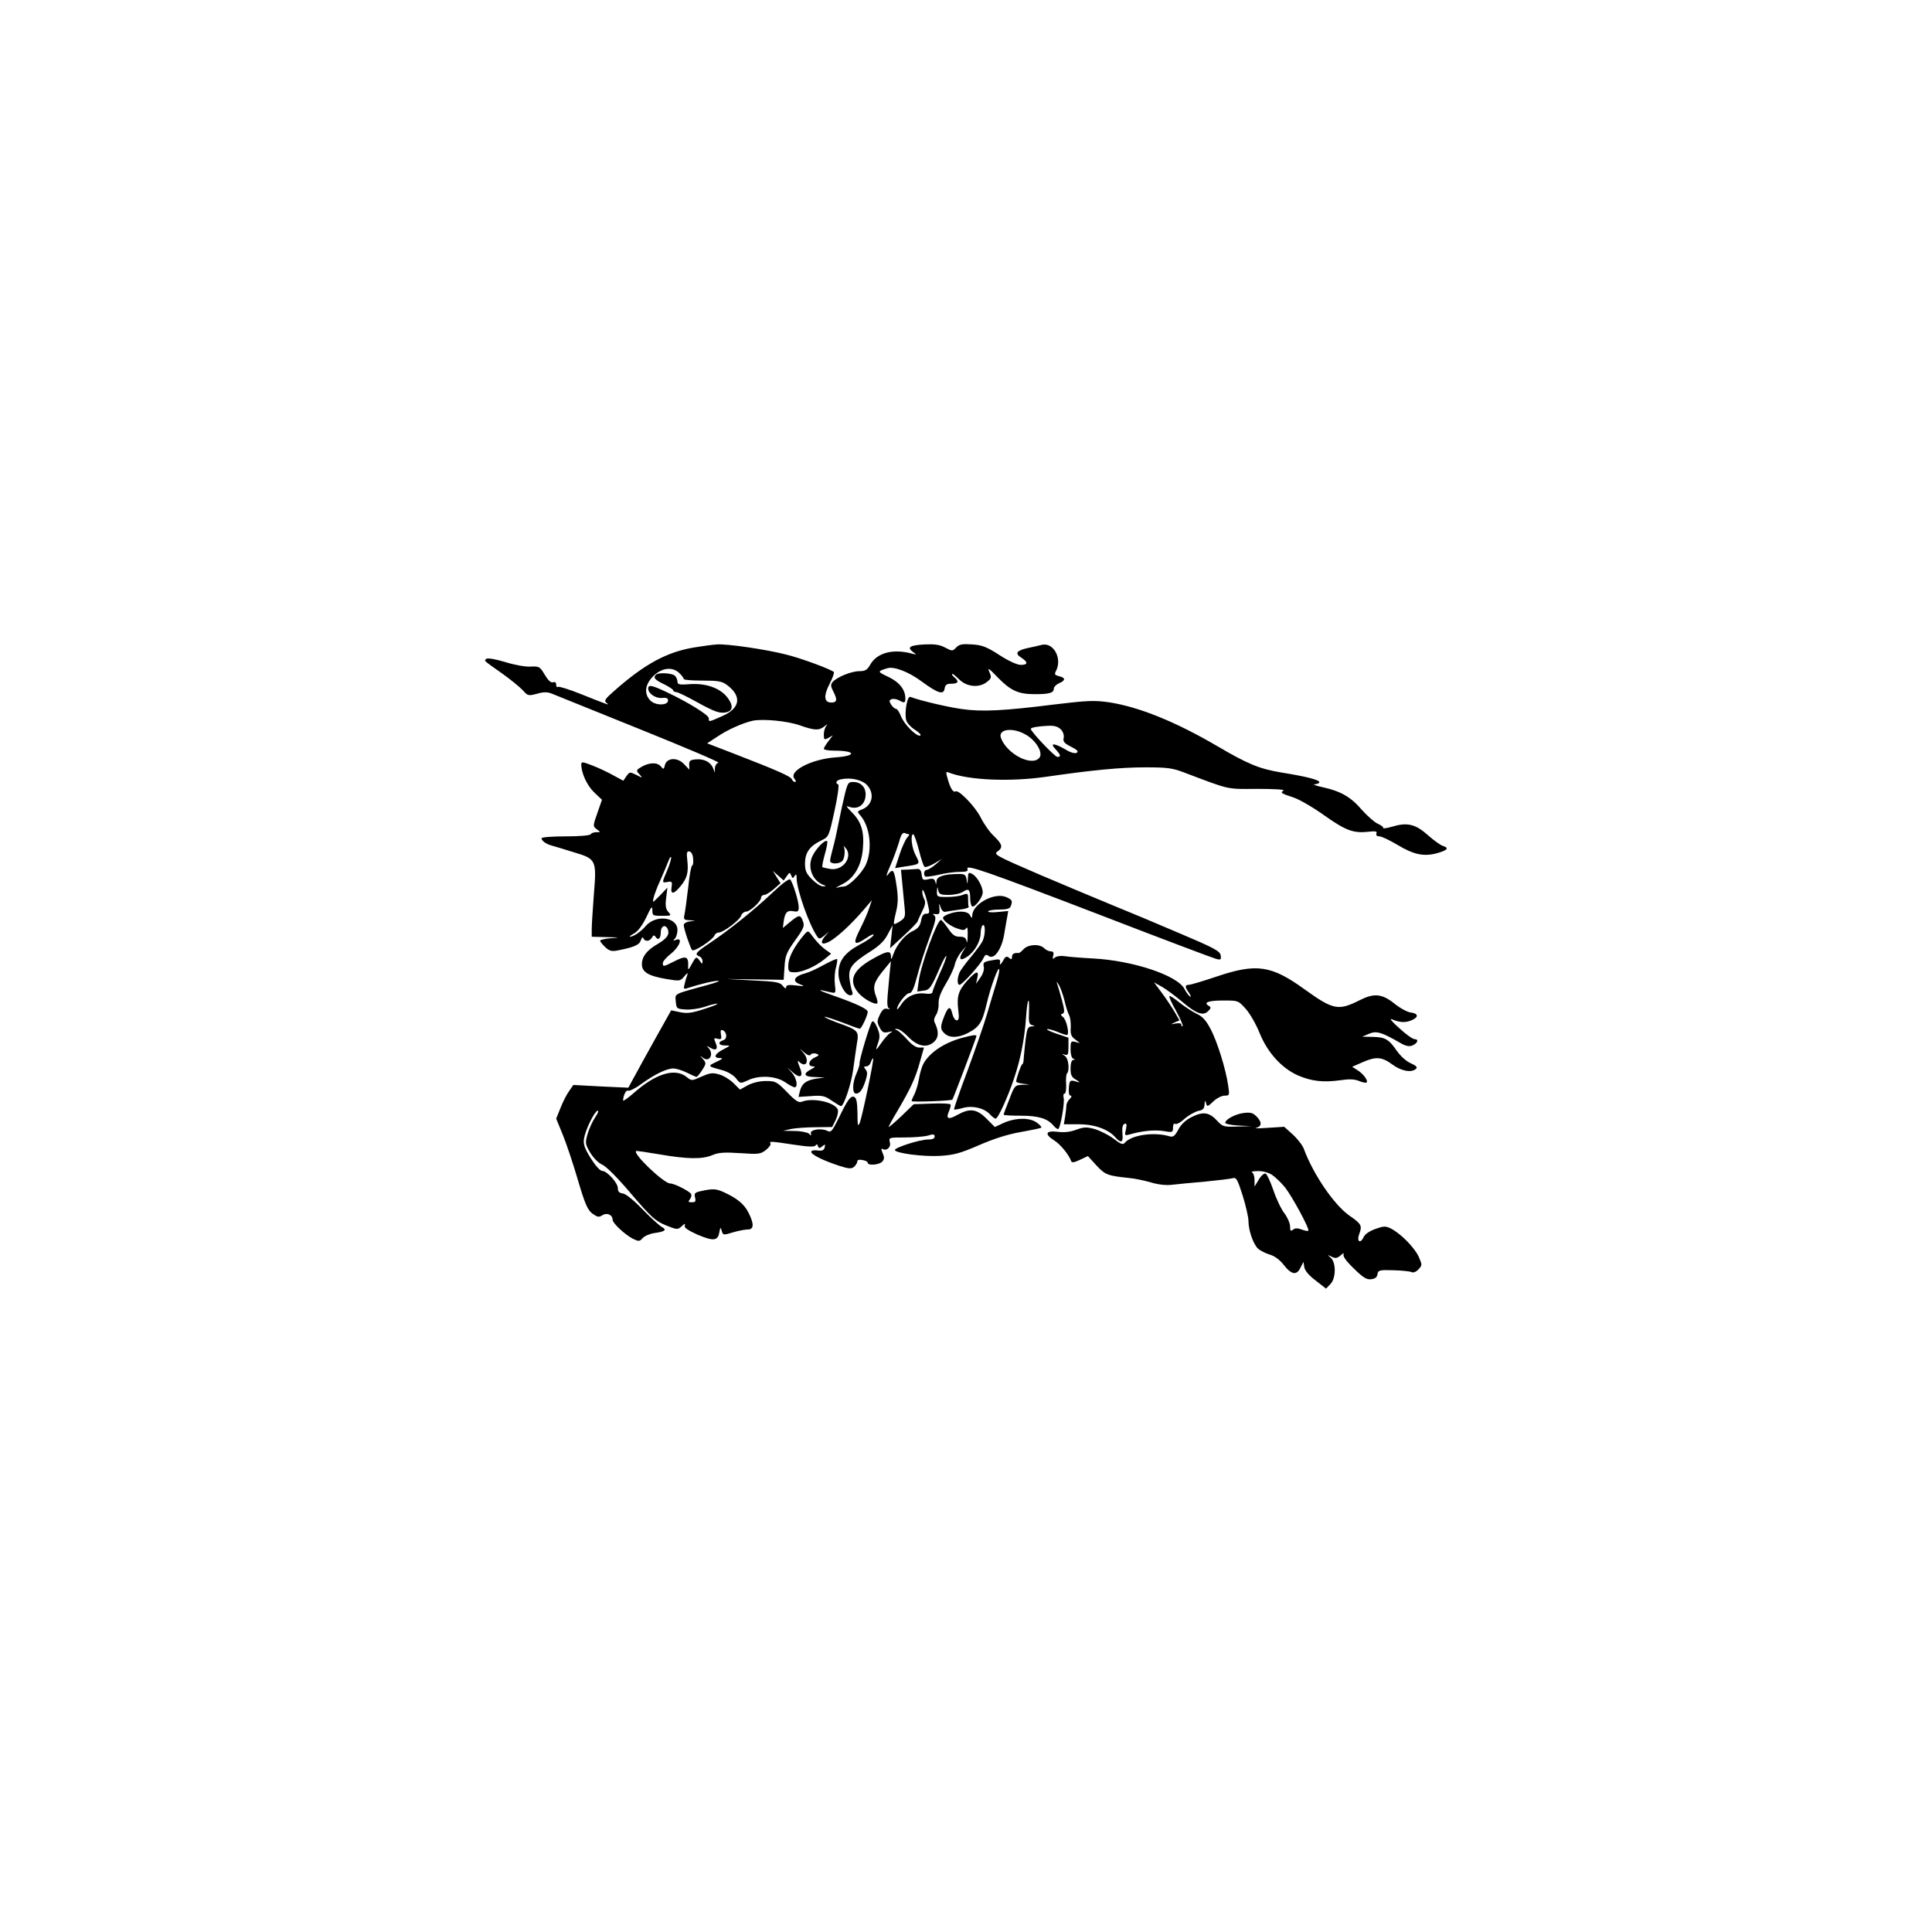 <?xml version="1.0" standalone="no"?>
<!DOCTYPE svg PUBLIC "-//W3C//DTD SVG 20010904//EN"
 "http://www.w3.org/TR/2001/REC-SVG-20010904/DTD/svg10.dtd">
<svg version="1.0" xmlns="http://www.w3.org/2000/svg"
 width="25" height="25" viewBox="0 0 924 520"
 preserveAspectRatio="xMidYMid meet">
<g transform="translate(0,520) scale(0.1,-0.1)"
fill="#000000" stroke="none">
<path d="M3317 4123 c-129 -22 -234 -79 -378 -206 -45 -39 -51 -49 -39 -58 20
-15 10 -11 -118 40 -57 23 -108 39 -113 36 -5 -4 -9 1 -9 10 0 11 -5 15 -15
12 -9 -4 -23 8 -39 35 -24 40 -27 42 -68 40 -24 -2 -79 8 -123 22 -46 14 -84
20 -89 15 -11 -10 -18 -4 74 -69 41 -29 86 -66 100 -81 24 -27 27 -28 68 -17
31 9 49 9 70 1 15 -6 204 -82 421 -170 216 -87 386 -159 377 -161 -9 -2 -16
-13 -17 -25 l0 -22 -9 22 c-12 29 -44 45 -83 41 -26 -2 -32 -7 -31 -26 l1 -23
-25 26 c-31 34 -83 32 -92 -4 -5 -21 -7 -22 -19 -7 -17 21 -55 20 -92 -1 -27
-16 -28 -18 -11 -36 17 -19 16 -19 -15 -3 -31 15 -32 15 -47 -6 l-15 -22 -48
26 c-26 15 -72 36 -100 47 -47 18 -53 19 -53 5 0 -41 27 -100 61 -133 l38 -36
-22 -63 c-22 -63 -22 -64 -3 -78 19 -14 19 -14 -1 -14 -12 0 -25 -4 -28 -10
-4 -6 -55 -10 -121 -10 -63 0 -114 -4 -114 -9 0 -12 21 -27 45 -34 11 -3 59
-17 106 -32 111 -33 113 -36 99 -205 -5 -69 -10 -142 -10 -162 l0 -38 73 -2
c62 -1 65 -2 20 -5 -29 -2 -53 -8 -53 -12 0 -4 11 -18 25 -31 19 -18 31 -21
57 -16 82 16 106 27 113 49 4 13 8 17 12 10 7 -18 30 -16 41 3 6 11 11 13 16
5 13 -21 26 -11 26 19 0 32 23 42 34 15 9 -25 -4 -43 -49 -70 -52 -30 -75 -60
-75 -97 0 -37 32 -56 116 -70 65 -11 68 -11 87 13 15 17 18 19 14 6 -4 -11
-10 -30 -13 -44 -6 -23 -5 -25 17 -18 57 19 126 35 144 34 11 0 -9 -8 -45 -18
-174 -48 -161 -41 -158 -81 3 -34 5 -35 46 -38 24 -2 65 4 90 12 25 9 53 16
61 16 9 -1 -18 -12 -59 -25 -61 -20 -83 -23 -117 -16 l-43 9 -74 -132 c-40
-72 -86 -155 -102 -185 l-29 -53 -131 6 -132 7 -20 -29 c-12 -16 -30 -52 -41
-80 l-21 -52 32 -78 c17 -42 50 -140 72 -216 34 -115 46 -142 69 -160 24 -17
31 -19 48 -8 22 14 49 2 49 -22 0 -16 58 -70 96 -90 29 -14 33 -14 48 3 9 10
35 21 57 24 50 7 60 15 34 29 -11 6 -52 43 -91 83 -41 43 -80 75 -95 77 -17 2
-24 9 -24 25 0 26 -52 83 -75 83 -10 0 -33 26 -55 61 -30 48 -36 68 -32 93 7
43 49 129 65 134 7 2 2 -12 -11 -31 -13 -19 -30 -56 -37 -81 -12 -42 -11 -48
13 -89 16 -26 39 -49 57 -57 18 -7 75 -64 139 -140 96 -112 115 -129 165 -150
55 -22 57 -22 77 -4 14 13 18 14 14 3 -4 -10 13 -22 59 -43 77 -33 99 -31 106
9 5 27 6 28 12 8 6 -21 7 -21 53 -7 27 8 59 14 72 14 29 0 30 26 3 80 -21 42
-56 70 -120 99 -34 15 -49 16 -91 8 -46 -9 -50 -12 -45 -33 5 -20 2 -24 -15
-24 -18 0 -19 3 -9 15 6 8 9 19 5 25 -9 14 -80 50 -100 50 -30 0 -178 141
-163 155 2 2 53 -6 113 -16 134 -23 204 -24 253 -3 29 12 57 14 132 9 88 -6
97 -5 123 15 15 12 25 26 22 31 -8 12 2 11 115 -6 66 -10 96 -11 101 -3 4 7 8
6 11 -3 4 -12 8 -12 21 -1 13 11 15 10 11 -6 -4 -14 -12 -17 -35 -14 -17 2
-29 0 -29 -7 0 -13 56 -41 132 -66 47 -15 59 -16 72 -6 9 8 16 19 16 26 0 8 9
10 25 7 14 -2 25 -8 25 -13 0 -15 57 -10 70 6 10 12 10 21 1 41 -6 14 -7 23
-2 20 20 -13 43 6 37 30 -6 24 -5 24 71 24 43 0 93 4 111 9 25 8 32 7 32 -5 0
-9 -11 -14 -33 -14 -38 0 -157 -38 -157 -50 0 -15 136 -33 216 -28 66 4 96 12
186 51 71 31 137 52 200 63 51 9 95 18 98 21 3 2 -6 13 -20 23 -33 26 -102 25
-159 0 l-43 -20 -40 40 c-47 47 -80 51 -139 18 -44 -25 -57 -19 -40 18 6 14 9
29 7 32 -2 4 -43 6 -90 4 l-86 -3 -60 -58 c-33 -31 -60 -54 -60 -51 0 3 18 37
41 75 66 112 87 159 108 234 l20 71 -24 0 c-14 0 -35 14 -56 38 -18 20 -39 40
-48 44 -14 6 -14 7 -1 7 9 1 34 -17 55 -39 45 -46 91 -54 125 -20 20 20 20 50
0 90 -5 9 -2 23 6 35 8 11 14 35 13 55 -1 25 9 52 34 94 20 33 39 74 43 91 3
17 17 45 30 61 l25 29 -17 -28 c-21 -35 -12 -45 21 -23 36 23 65 75 65 113 0
17 5 35 10 38 14 9 13 -51 -2 -78 -6 -12 -30 -44 -53 -72 -23 -27 -47 -60 -54
-72 -13 -26 -15 -63 -2 -63 13 0 99 96 113 125 9 19 14 22 25 14 27 -23 66 33
77 111 4 25 10 58 13 74 l5 29 -51 -5 c-27 -3 -48 -1 -45 4 3 4 27 8 54 8 34
0 50 4 54 16 10 26 7 31 -23 44 -56 23 -160 -34 -161 -88 -1 -15 -2 -15 -11 1
-6 11 -22 17 -44 17 -35 0 -85 -18 -85 -30 0 -13 36 -40 69 -51 27 -9 35 -9
42 2 6 9 8 -4 7 -36 0 -27 -3 -40 -5 -27 -3 17 -11 22 -34 22 -22 0 -34 9 -55
40 -15 22 -30 40 -34 40 -18 0 -96 -215 -106 -292 l-7 -50 29 4 c30 3 37 13
80 112 14 32 27 56 30 54 2 -3 -11 -40 -31 -83 -19 -43 -35 -83 -35 -89 0 -8
-13 -11 -35 -8 -48 6 -90 -14 -115 -52 -11 -17 -20 -27 -20 -22 0 20 43 76 58
76 13 0 22 20 39 83 11 45 38 127 58 181 30 80 34 100 23 108 -9 6 -8 8 7 6
17 -2 20 2 18 27 -2 28 -2 29 6 5 4 -14 14 -23 22 -21 8 2 37 6 64 10 28 3 49
9 48 14 -2 4 -3 20 -3 37 0 28 -2 29 -26 20 -14 -6 -48 -10 -75 -10 -47 0 -49
1 -48 28 2 23 2 24 6 5 4 -20 11 -23 51 -23 26 0 57 7 68 15 26 18 34 11 34
-31 0 -18 4 -35 9 -39 13 -7 51 43 51 67 0 28 -27 76 -50 88 -18 10 -20 7 -21
-22 -2 -30 -2 -31 -6 -5 -4 23 -9 27 -36 27 -71 0 -107 -12 -108 -34 -1 -18
-2 -18 -6 -3 -4 14 -11 17 -33 12 -26 -6 -29 -3 -32 22 -2 19 -8 28 -20 27
-10 -1 -32 -2 -48 -3 l-31 -1 6 -62 c3 -35 8 -86 11 -115 5 -47 3 -53 -21 -69
-14 -9 -27 -15 -29 -13 -3 2 2 27 9 56 10 39 11 69 4 119 -12 84 -17 93 -41
63 -13 -17 -10 -5 10 41 16 36 34 87 42 113 9 35 17 46 27 43 8 -4 17 -6 20
-6 4 0 -1 -8 -9 -17 -8 -10 -25 -46 -36 -81 l-21 -64 42 7 c80 12 79 11 57 53
-20 36 -27 102 -12 102 4 0 16 -34 27 -76 10 -41 22 -77 27 -80 5 -3 25 4 46
16 l37 22 -30 -26 c-16 -14 -36 -26 -42 -26 -13 0 -18 -22 -8 -32 3 -3 31 1
63 8 31 8 77 14 101 14 33 0 42 3 38 14 -10 24 85 -9 640 -222 287 -111 534
-204 549 -208 23 -6 25 -4 22 17 -3 20 -30 35 -198 106 -107 46 -251 106 -320
134 -69 28 -225 94 -348 146 -207 89 -221 97 -202 110 28 20 25 34 -16 74 -20
18 -49 59 -64 90 -28 54 -105 133 -120 124 -11 -7 -25 15 -37 58 -10 35 -10
38 5 32 96 -37 293 -45 466 -20 221 32 356 45 473 45 107 0 130 -3 190 -26
219 -83 197 -78 347 -77 77 0 133 -3 125 -8 -17 -10 -14 -13 47 -33 28 -9 95
-48 148 -86 102 -72 138 -86 211 -78 34 4 42 2 38 -8 -3 -9 2 -14 14 -14 11 0
50 -19 87 -41 78 -47 127 -57 191 -39 49 14 57 25 24 35 -11 4 -42 26 -69 50
-59 53 -99 63 -169 42 -28 -8 -49 -11 -46 -7 3 4 -9 13 -25 20 -16 7 -50 37
-76 66 -53 62 -101 90 -188 109 -33 7 -51 14 -38 14 12 1 22 5 22 10 0 11 -61
27 -180 46 -107 18 -159 39 -309 127 -200 117 -374 187 -516 209 -71 10 -102
9 -260 -10 -247 -31 -348 -36 -446 -22 -71 10 -201 41 -245 58 -15 6 -29 -74
-20 -111 3 -13 23 -35 43 -47 20 -13 31 -25 24 -27 -18 -6 -79 56 -93 95 -7
18 -17 33 -23 33 -5 0 -16 9 -23 20 -10 17 -10 21 2 26 8 3 23 1 35 -5 27 -15
31 -14 31 9 0 42 -29 78 -82 103 -53 25 -53 26 -4 41 32 10 104 -18 165 -64
78 -57 105 -65 109 -32 3 17 10 22 33 22 32 0 37 11 14 30 -9 7 -14 15 -11 17
2 2 17 -10 34 -27 37 -36 96 -41 133 -11 21 17 22 21 11 47 -11 23 -3 19 39
-25 62 -64 99 -81 178 -81 69 0 91 6 91 26 0 8 11 20 25 26 32 14 32 26 0 34
-20 5 -23 9 -15 24 32 60 -11 139 -67 126 -15 -4 -45 -11 -66 -15 -55 -12 -65
-26 -33 -46 34 -22 33 -35 -2 -35 -17 0 -59 19 -102 47 -60 39 -83 48 -131 51
-46 3 -60 1 -75 -14 -18 -19 -20 -19 -54 -1 -26 14 -51 17 -97 15 -71 -4 -86
-13 -58 -35 20 -15 20 -15 0 -10 -92 26 -170 6 -203 -52 -14 -25 -24 -31 -52
-31 -39 0 -108 -29 -128 -52 -10 -12 -9 -21 3 -44 21 -41 19 -54 -9 -54 -35 0
-38 32 -8 90 14 27 23 52 20 56 -14 13 -156 66 -230 84 -94 24 -278 51 -328
48 -19 -1 -70 -8 -113 -15z m-67 -123 c11 -11 20 -23 20 -27 0 -5 40 -8 89 -8
75 0 94 -3 118 -21 72 -54 64 -111 -23 -149 -66 -29 -64 -29 -64 -10 0 15 -98
76 -202 125 -70 33 -88 37 -88 17 0 -24 36 -48 66 -45 21 2 29 -1 29 -12 0
-25 -60 -25 -84 -1 -32 32 -27 77 13 117 41 41 93 47 126 14z m575 -249 c72
-25 92 -26 119 -4 12 10 15 11 9 3 -7 -8 -13 -27 -13 -42 0 -26 2 -28 22 -17
l21 12 -21 -28 c-12 -15 -22 -32 -22 -36 0 -5 22 -9 49 -9 104 0 110 -25 9
-32 -116 -8 -229 -66 -198 -103 7 -8 8 -15 2 -15 -5 0 -12 6 -15 13 -5 14 -69
42 -278 123 l-127 49 49 32 c48 33 123 66 169 76 48 10 166 -1 225 -22z m1250
-21 c10 -11 15 -28 12 -40 -4 -16 3 -25 35 -41 30 -15 37 -23 28 -29 -9 -5
-29 0 -55 16 -54 31 -76 32 -47 1 25 -27 28 -37 9 -37 -12 0 -127 121 -127
134 0 7 37 13 86 15 29 1 46 -5 59 -19z m-170 -23 c50 -28 85 -87 66 -111 -36
-44 -156 18 -184 95 -15 42 55 52 118 16z m-757 -243 c36 -41 24 -96 -25 -115
-24 -9 -24 -11 -10 -27 48 -52 61 -165 28 -237 -19 -42 -82 -105 -106 -105 -7
0 -22 -2 -32 -6 -10 -3 1 5 25 17 58 29 93 90 99 173 7 78 -8 127 -53 171 -28
29 -30 33 -12 26 43 -15 78 12 78 60 0 35 -24 59 -59 59 -28 0 -28 -2 -55
-122 -14 -68 -28 -133 -30 -144 -3 -12 -9 -39 -15 -60 -6 -22 -11 -45 -11 -51
0 -16 42 -17 58 -1 13 13 16 59 5 74 -5 5 0 1 10 -10 39 -42 -10 -112 -72
-102 -18 3 -35 7 -38 9 -2 3 3 30 12 62 9 31 14 59 11 62 -10 10 -57 -39 -72
-75 -22 -51 1 -112 51 -133 18 -7 18 -8 2 -8 -11 -1 -34 14 -53 33 -28 28 -34
41 -34 78 1 51 22 81 77 108 37 18 37 18 64 141 15 68 23 126 18 127 -17 7 -9
21 14 25 46 10 102 -3 125 -29z m-833 -351 c2 -18 -1 -33 -5 -33 -4 0 -13 -48
-19 -107 -7 -60 -15 -118 -18 -130 -4 -20 -1 -23 23 -24 l29 -2 -27 -4 c-16
-2 -28 -10 -28 -17 0 -17 31 -109 40 -120 9 -10 99 49 107 70 3 8 12 14 20 14
22 0 102 60 108 82 4 10 14 18 23 18 19 0 72 49 72 67 0 7 7 13 15 13 8 0 29
13 46 28 l32 28 -19 30 -18 29 26 -23 26 -23 15 21 c13 19 15 19 21 3 6 -15 8
-15 16 -3 8 12 10 9 10 -10 0 -54 60 -224 99 -280 8 -12 13 -11 33 5 l23 20
-19 -22 c-27 -33 -17 -46 21 -26 37 21 103 81 162 150 l41 48 -14 -41 c-7 -22
-26 -64 -40 -92 -40 -79 -34 -89 29 -47 20 14 35 20 33 13 -2 -7 -32 -28 -67
-46 -72 -39 -101 -78 -101 -137 0 -46 32 -105 56 -105 11 0 14 5 10 17 -4 9
-10 37 -13 60 -7 53 10 76 102 134 41 26 66 51 81 81 l23 43 -6 -55 -6 -55 64
59 c35 32 66 64 68 70 1 6 12 28 22 49 14 28 17 43 9 57 -5 10 -10 27 -9 37 0
23 16 -14 28 -69 8 -33 7 -38 -10 -38 -13 0 -20 -10 -24 -34 -5 -25 -15 -37
-40 -49 -37 -17 -77 -66 -93 -112 -9 -26 -11 -27 -11 -7 -1 28 -21 24 -91 -16
-93 -53 -113 -103 -65 -160 24 -29 81 -60 91 -50 2 3 0 17 -6 32 -17 45 -12
66 30 119 l41 50 -6 -56 c-3 -32 -7 -81 -10 -111 -3 -38 -1 -56 8 -60 6 -3 3
-4 -9 -1 -15 4 -24 -3 -36 -28 -14 -29 -14 -36 -1 -61 12 -23 19 -27 41 -22
22 5 24 4 10 -4 -10 -6 -29 -28 -43 -48 -28 -41 -30 -40 -14 5 8 24 7 39 -6
69 -9 22 -19 34 -24 28 -10 -10 -63 -187 -60 -200 1 -5 -5 -26 -14 -46 -21
-46 -22 -98 -3 -98 18 0 31 17 46 63 9 30 9 41 0 52 -10 12 -9 15 3 15 9 0 19
9 22 21 4 11 9 19 11 17 5 -5 -52 -277 -64 -308 -9 -21 -11 -13 -11 46 -1 54
-5 73 -16 78 -17 6 -30 -11 -76 -106 -29 -58 -35 -65 -51 -57 -28 15 -84 7
-80 -11 3 -12 1 -13 -9 -2 -7 6 -38 13 -68 13 l-56 1 40 9 c22 4 75 8 118 8
l77 1 17 34 c9 19 13 41 10 49 -13 35 -119 59 -172 38 -15 -6 -30 3 -71 46
-49 50 -55 53 -101 53 -29 0 -63 -8 -86 -20 l-38 -21 -30 30 c-17 17 -47 36
-68 42 -33 10 -45 8 -86 -10 -47 -21 -47 -21 -72 -1 -56 44 -149 15 -255 -80
-27 -23 -48 -38 -48 -33 1 25 14 51 24 47 7 -3 35 11 62 31 63 46 122 75 154
75 14 0 43 -9 65 -20 22 -11 42 -20 46 -20 4 0 16 15 27 32 20 31 20 34 4 53
-16 18 -16 19 0 6 32 -24 54 18 26 48 -11 11 -9 11 9 0 28 -17 39 -6 25 25 -9
21 -8 23 10 18 18 -4 20 -1 16 21 -3 17 -1 24 8 20 21 -8 24 -42 3 -48 -28 -9
-23 -25 9 -25 27 0 27 0 -7 -18 -42 -21 -52 -42 -19 -42 18 0 15 -4 -17 -19
-42 -20 -42 -20 32 -40 24 -7 51 -23 63 -38 20 -26 21 -26 56 -10 53 26 133
22 178 -8 20 -14 41 -25 46 -25 18 0 10 44 -12 69 l-23 26 27 -24 c37 -32 52
-20 32 27 -10 24 -11 33 -3 25 34 -34 53 3 22 41 l-18 21 23 -20 c15 -12 26
-16 30 -8 4 5 15 7 25 4 17 -6 16 -8 -7 -19 -29 -13 -35 -42 -8 -42 13 0 11
-3 -7 -13 -43 -22 -37 -37 16 -38 l48 -2 -43 -6 c-48 -8 -68 -24 -77 -62 l-6
-25 61 4 c53 4 65 1 98 -22 21 -14 41 -26 44 -26 14 0 49 106 58 172 5 40 14
97 18 126 11 62 8 65 -96 102 -34 13 -61 25 -58 27 2 2 39 -10 82 -26 44 -17
82 -31 86 -31 8 0 38 65 38 81 0 13 -54 39 -160 76 -85 30 -89 35 -16 17 23
-5 24 -4 19 38 -3 24 -1 60 5 80 5 20 8 39 5 41 -2 3 -30 -10 -62 -27 -32 -18
-71 -36 -87 -40 -57 -15 -69 -39 -26 -54 22 -9 19 -10 -20 -5 -37 4 -48 2 -48
-8 -1 -9 -6 -7 -16 6 -13 17 -31 21 -142 26 l-127 7 136 -2 137 -2 4 61 c3 54
9 69 51 128 41 57 46 69 37 91 -12 33 -18 32 -61 -3 l-35 -29 4 31 c6 43 17
55 47 49 21 -4 25 -1 25 20 0 27 -28 118 -41 132 -5 5 -40 -21 -83 -62 -89
-84 -206 -178 -298 -240 -71 -47 -78 -56 -53 -66 8 -3 15 -13 15 -23 0 -15 -2
-15 -14 3 -16 21 -17 21 -40 -21 -12 -23 -16 -25 -15 -10 3 53 -9 57 -71 25
-47 -24 -50 -24 -50 -6 0 8 18 29 40 46 41 33 57 79 23 65 -15 -5 -16 -4 -5 6
6 7 12 25 12 41 0 63 -104 76 -153 18 -23 -27 -58 -50 -74 -50 -4 1 5 8 20 16
18 10 39 38 58 77 23 50 29 57 29 35 0 -27 2 -28 47 -28 44 0 45 1 30 18 -13
14 -16 30 -11 68 l6 49 -36 -38 c-36 -36 -36 -37 -30 -10 4 16 18 53 32 83 13
30 31 71 38 90 7 19 13 27 14 18 0 -9 -9 -37 -20 -63 -25 -58 -25 -58 3 -53
20 4 23 1 19 -24 -6 -37 10 -36 42 3 32 38 40 67 33 125 -4 37 -2 44 10 42 10
-2 17 -16 18 -35z"/>
<path d="M3137 3993 c-14 -14 -6 -24 38 -45 25 -12 45 -26 45 -30 0 -4 6 -8
14 -8 7 0 49 -20 92 -44 94 -52 118 -60 150 -52 31 8 31 36 -1 75 -36 42 -101
64 -175 59 -50 -4 -60 -2 -60 12 0 9 -5 21 -12 28 -13 13 -80 17 -91 5z"/>
<path d="M3833 2734 c-42 -54 -63 -98 -63 -134 0 -27 3 -30 32 -30 36 0 99 28
143 64 l30 25 -24 17 c-24 17 -49 43 -74 78 -13 17 -15 16 -44 -20z"/>
<path d="M4895 2680 c-9 -10 -20 -19 -24 -18 -20 2 -31 -4 -31 -18 0 -13 -3
-14 -14 -5 -12 10 -18 7 -30 -16 -9 -15 -15 -20 -14 -11 4 22 0 23 -45 14 -32
-6 -36 -10 -32 -29 3 -13 -3 -34 -16 -52 l-21 -30 6 28 c9 38 -5 34 -48 -13
-42 -47 -51 -75 -43 -141 5 -38 3 -49 -8 -49 -7 0 -16 14 -20 30 -9 41 -20 38
-39 -10 -20 -51 -20 -63 2 -83 24 -22 64 -21 110 2 56 29 69 49 91 141 19 82
59 189 60 162 1 -7 -5 -34 -13 -60 -8 -26 -28 -92 -44 -147 -16 -55 -60 -181
-96 -279 -37 -98 -65 -180 -63 -182 2 -2 21 1 42 7 46 13 102 0 130 -31 10
-11 22 -20 27 -20 11 0 58 103 87 190 32 94 51 191 58 292 6 95 18 114 14 24
-2 -45 1 -55 16 -59 15 -4 14 -5 -3 -6 -18 -1 -22 -9 -29 -63 -4 -35 -8 -75
-9 -90 0 -16 -4 -28 -7 -28 -5 0 -29 -68 -29 -83 0 -3 15 -8 33 -10 l32 -4
-36 -1 c-35 -2 -37 -4 -62 -70 -15 -37 -27 -70 -27 -73 0 -3 37 -5 83 -5 83 0
127 -13 156 -48 8 -9 17 -16 21 -16 11 0 33 126 27 150 -3 11 -1 20 5 20 5 0
8 20 7 45 -2 24 0 47 4 51 14 15 7 73 -10 84 -17 11 -17 11 0 6 14 -5 17 1 17
38 l0 43 -56 19 c-30 10 -51 20 -46 22 6 2 27 -4 47 -12 21 -9 42 -16 47 -16
15 0 -1 73 -18 86 -12 9 -12 13 -2 16 10 4 10 16 -3 64 -9 32 -19 68 -23 79
-5 13 -2 11 8 -5 8 -14 20 -47 27 -75 6 -27 16 -59 22 -70 6 -11 9 -38 8 -59
-2 -32 2 -43 21 -57 l23 -18 -22 6 c-21 5 -23 2 -23 -35 0 -23 5 -43 13 -45
10 -4 10 -6 0 -6 -8 -1 -13 -16 -13 -41 0 -32 5 -42 28 -55 15 -9 18 -13 7
-10 -37 12 -40 10 -43 -27 -2 -24 1 -38 8 -38 7 0 5 -7 -4 -16 -9 -8 -16 -23
-16 -32 0 -9 -3 -33 -6 -53 l-6 -36 68 0 c75 1 144 -23 178 -62 28 -31 39 -26
34 19 -2 27 1 41 10 45 10 4 12 -2 7 -26 -7 -30 -6 -31 16 -25 63 18 118 23
162 17 45 -8 47 -7 47 16 0 14 4 22 10 18 6 -4 27 7 46 25 20 17 49 33 65 37
23 4 29 11 30 32 1 17 3 20 6 9 6 -23 7 -23 39 7 15 14 38 25 51 25 23 0 24 2
17 48 -11 78 -53 213 -85 272 -21 40 -39 60 -67 72 -20 10 -57 34 -81 53 -24
20 -46 34 -48 31 -3 -3 11 -35 32 -71 20 -37 34 -69 31 -72 -3 -4 -6 -1 -6 6
0 7 -10 9 -27 6 -26 -5 -26 -5 -5 5 l23 10 -23 40 c-13 22 -40 63 -61 91 l-38
51 39 -22 c21 -12 64 -44 96 -71 67 -57 100 -69 124 -45 15 15 15 18 2 26 -26
16 0 25 72 25 70 0 70 0 107 -41 20 -23 49 -74 65 -114 38 -94 105 -168 183
-203 65 -28 120 -35 206 -23 40 6 66 5 87 -4 17 -7 33 -10 36 -7 9 8 -17 43
-44 59 l-25 16 48 21 c65 29 94 27 144 -10 43 -32 93 -41 114 -20 7 7 -1 15
-26 26 -21 9 -48 33 -67 60 -38 55 -55 65 -117 66 l-48 1 33 14 c35 15 59 8
151 -45 22 -13 40 -17 54 -12 26 10 35 31 13 31 -9 0 -42 23 -73 52 -32 28
-49 48 -38 44 39 -17 66 -18 95 -6 37 15 34 34 -5 38 -15 2 -50 21 -77 43 -59
47 -97 50 -166 15 -101 -51 -126 -46 -262 52 -159 115 -230 126 -420 62 -65
-22 -126 -40 -134 -40 -20 0 -20 -10 1 -39 9 -14 11 -21 5 -17 -7 4 -19 20
-27 36 -33 65 -247 136 -437 146 -57 3 -118 8 -136 11 -18 3 -38 0 -46 -6 -12
-10 -13 -8 -9 8 4 15 1 21 -12 21 -9 0 -23 7 -31 15 -22 22 -77 19 -99 -5z"/>
<path d="M4600 2256 c-87 -24 -157 -72 -185 -126 -7 -14 -16 -45 -20 -70 -4
-25 -14 -57 -21 -72 -8 -15 -14 -30 -14 -34 0 -6 188 1 195 7 4 5 115 297 115
304 0 7 -19 5 -70 -9z"/>
<path d="M5700 1878 c-30 -15 -52 -36 -65 -61 -16 -30 -24 -36 -40 -32 -74 23
-184 7 -215 -30 -9 -11 -19 -8 -54 19 -24 18 -64 38 -90 46 -40 11 -52 10 -89
-3 -28 -11 -58 -14 -89 -10 -58 7 -64 -11 -15 -42 29 -18 70 -69 80 -98 3 -9
14 -7 42 6 l38 18 41 -45 c42 -45 53 -49 157 -60 25 -2 72 -12 103 -21 37 -11
75 -15 104 -11 26 3 97 10 157 15 61 6 119 13 130 16 18 5 23 -4 48 -82 15
-48 28 -104 28 -123 0 -42 21 -105 43 -129 9 -10 34 -23 55 -30 26 -7 51 -25
71 -51 37 -47 62 -51 80 -12 l14 27 4 -25 c2 -16 22 -40 54 -64 l50 -39 21 22
c27 27 28 105 0 127 -16 14 -16 14 5 4 19 -10 27 -8 45 7 11 10 17 12 13 5 -5
-9 11 -32 48 -68 45 -44 62 -55 84 -52 18 2 28 9 30 24 3 19 9 21 75 19 40 -1
79 -5 88 -9 9 -4 22 1 34 14 17 19 17 21 0 60 -20 43 -84 109 -132 134 -27 13
-34 13 -76 -2 -28 -10 -50 -25 -56 -40 -15 -32 -33 -19 -21 14 16 42 12 50
-46 90 -73 51 -173 197 -218 319 -6 17 -30 48 -53 69 l-41 37 -79 -5 c-43 -3
-68 -3 -55 0 28 7 28 28 1 55 -17 17 -29 20 -61 16 -40 -5 -88 -31 -88 -47 0
-5 28 -11 63 -13 l62 -3 -68 -2 c-64 -2 -70 0 -95 27 -38 42 -68 46 -122 19z
m384 -277 c16 -11 44 -38 62 -60 35 -45 119 -200 111 -207 -2 -3 -17 0 -32 6
-20 7 -31 7 -41 -1 -11 -9 -14 -6 -14 15 0 15 -12 43 -27 63 -15 19 -39 69
-53 111 -14 41 -31 77 -37 79 -7 3 -22 -10 -33 -29 l-20 -33 0 32 c0 17 -6 34
-12 36 -7 3 5 6 27 6 24 1 52 -7 69 -18z"/>
</g>
</svg>
